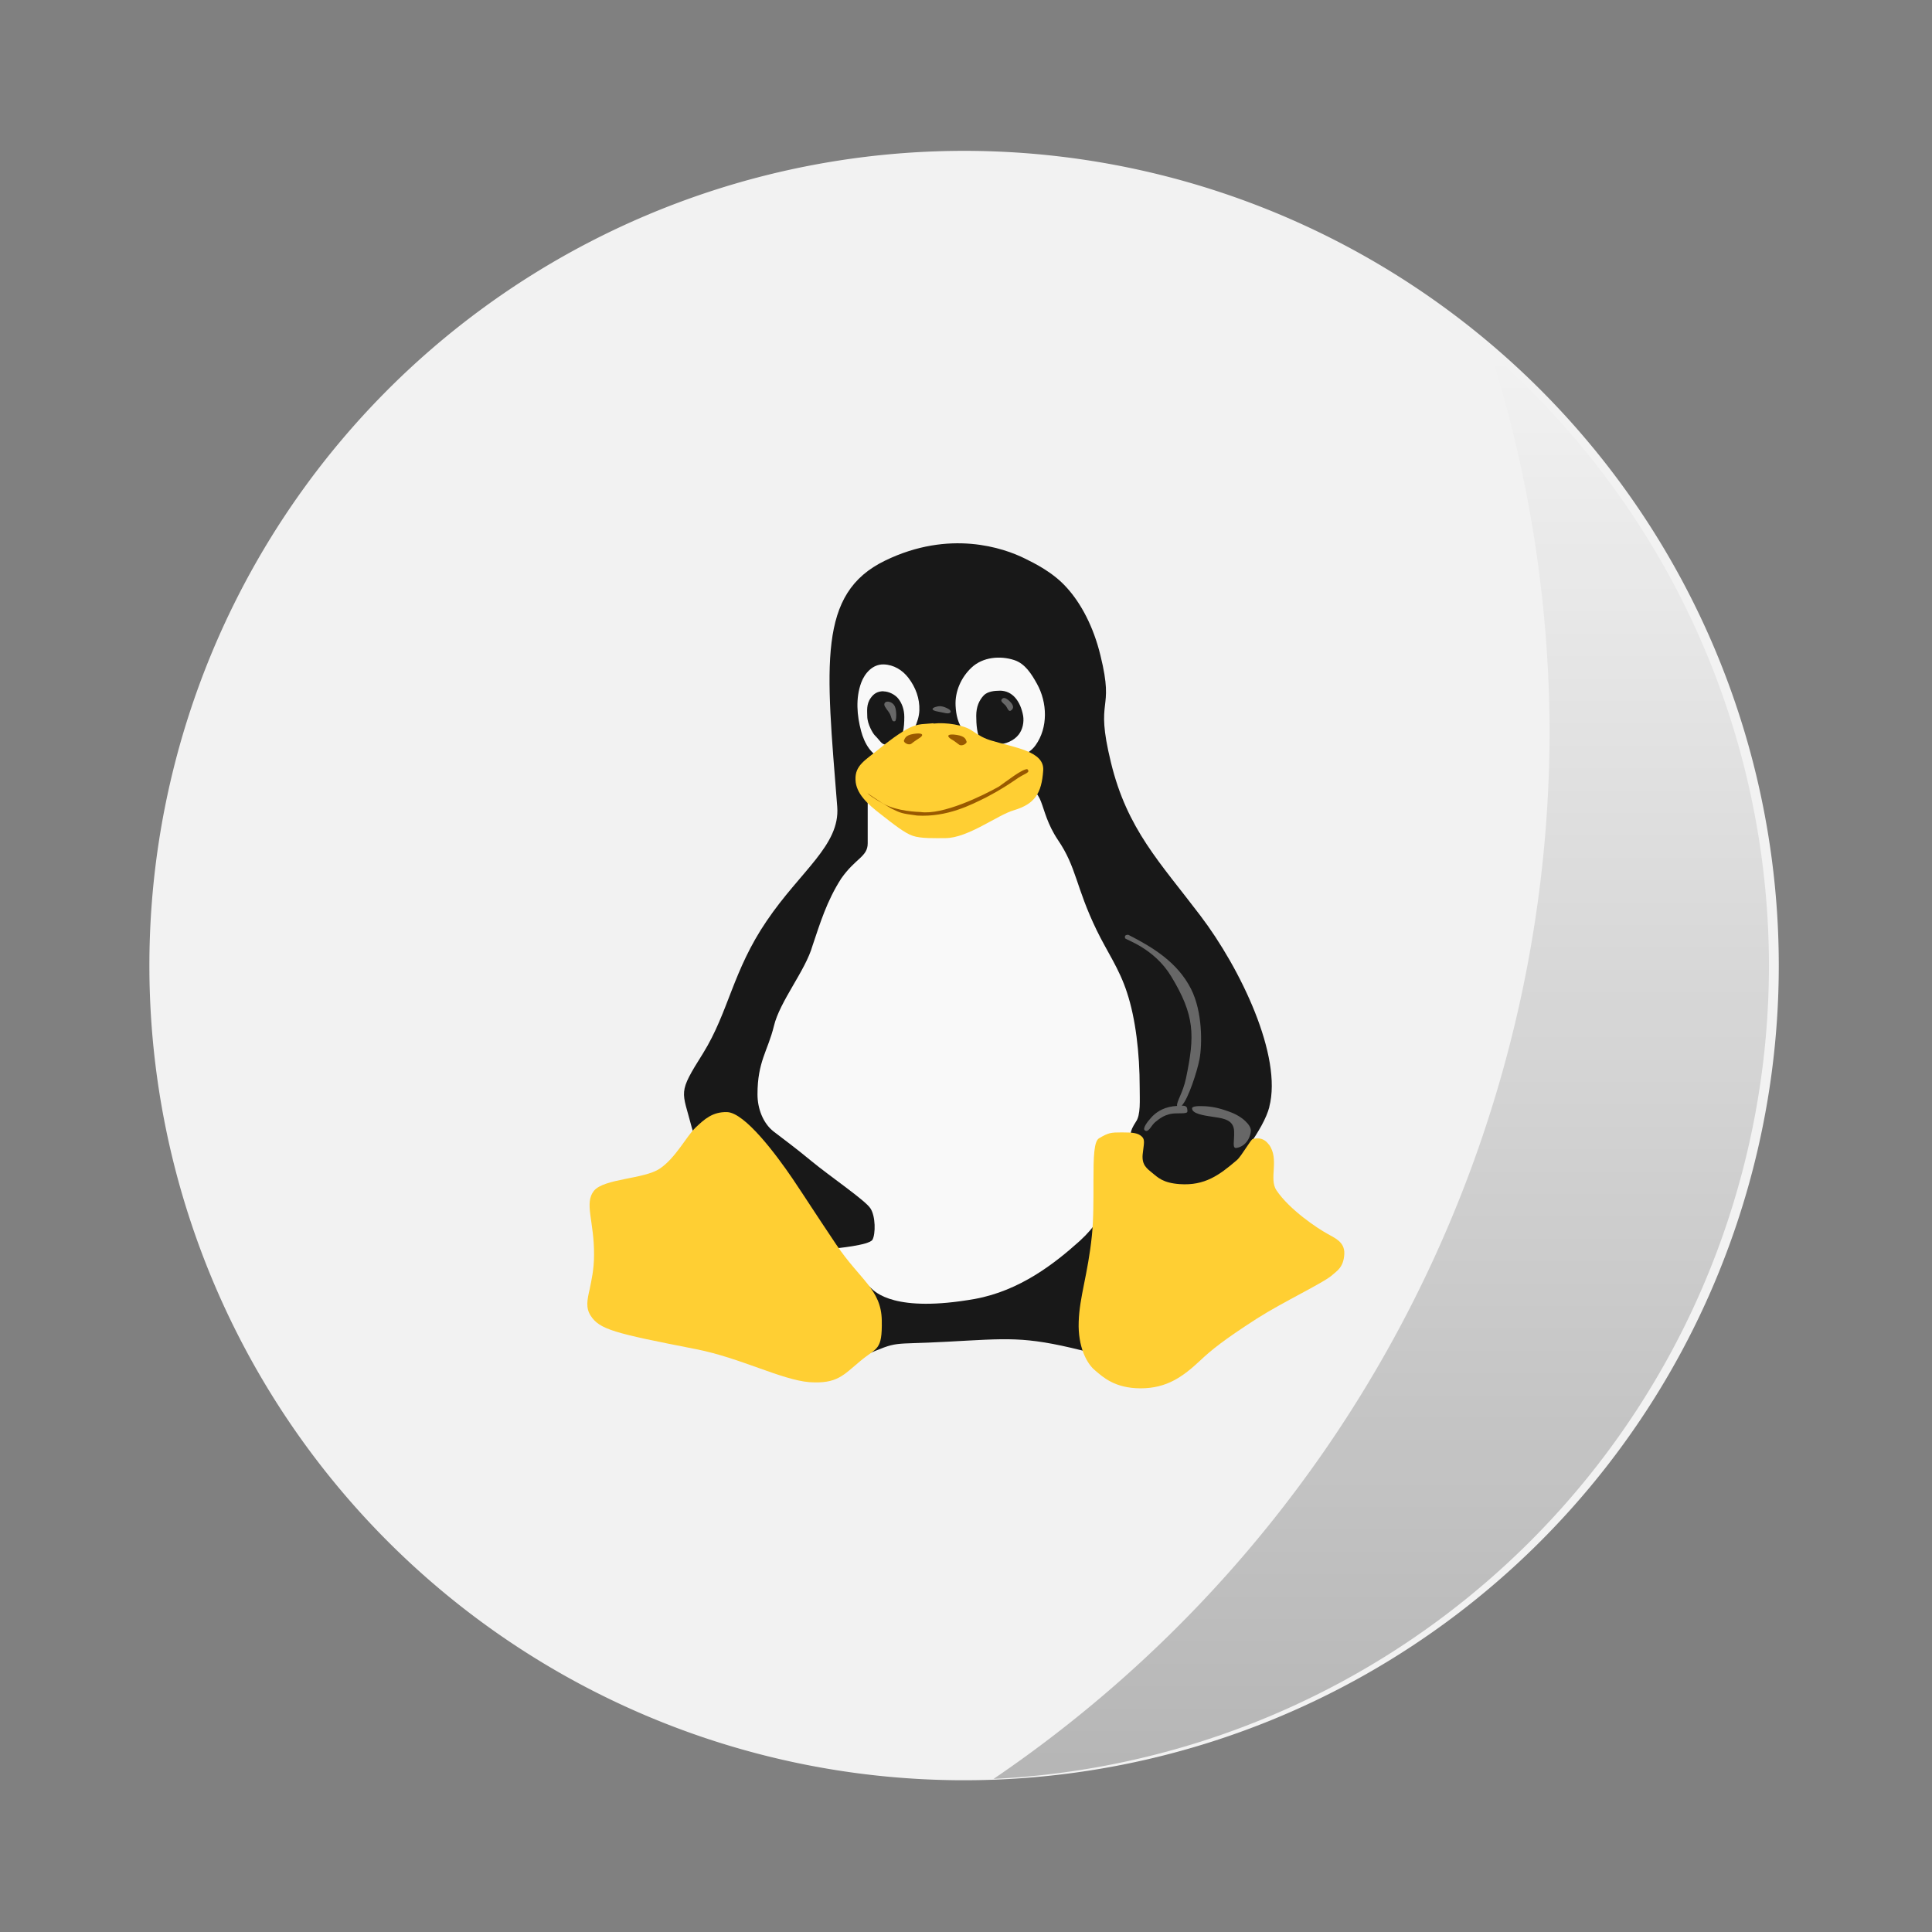 <svg width="512" height="512" version="1.1" viewBox="0 0 16.933 16.933" xmlns="http://www.w3.org/2000/svg">
 <rect x="0" y="0" width="16.933" height="16.933" fill="#808080" stroke="none"/>
 <defs>
  <linearGradient id="b" x1="45.628" x2="45.628" y1="57.955" y2="12.461" gradientTransform="matrix(.265 0 0 .265 28.628 -.359)" gradientUnits="userSpaceOnUse">
   <stop offset="0"/>
   <stop stop-opacity="0" offset="1"/>
  </linearGradient>
 </defs>
 <g transform="translate(-28.712 .359)">
  <g transform="matrix(1.038 0 0 1.038 -1.429 -.312)" stroke-width=".927">
   <path d="m37.095 1.229a6.879 6.879 0 1 1 0 13.757 6.879 6.879 0 0 1 0-13.757z" fill="#f2f2f2"/>
   <path d="m41.625 2.938a10.716 10.716 0 0 1 0.497 3.185 10.716 10.716 0 0 1-4.695 8.852 6.88 6.88 0 0 0 6.547-6.868 6.88 6.88 0 0 0-2.349-5.17z" fill="url(#b)" opacity=".25" style="paint-order:stroke markers fill"/>
  </g>
 </g>
 <g transform="matrix(.322 0 0 .322 .843 .898)" stroke-width=".821">
  <path d="m31.933 27.34c-0.319 1.219-2.764 3.539-3.623 4.66-0.855 1.125 0.087 2.36-1.492 1.965-1.575-0.391-2.016-0.32-3.65-0.234-1.615 0.09-1.268-0.043-2.28 0.383-1.008 0.422-4.398-5.16-4.674-6.203-0.268-1.039-0.398-0.914 0.307-2.035 0.696-1.125 0.803-2.238 1.729-3.598 0.925-1.367 2-2.063 1.921-3.105-0.307-3.871-0.543-5.809 1.303-6.703 1.756-0.852 3.228-0.344 3.807-0.055 0.252 0.125 0.764 0.371 1.142 0.797 0.378 0.418 0.721 1.047 0.913 1.844 0.394 1.598-0.165 1.07 0.283 2.902 0.441 1.828 1.339 2.727 2.433 4.172 1.099 1.445 2.241 3.832 1.878 5.211" fill="#181818"/>
  <path d="m21.695 17.859c0.195-0.036 0.295-0.219 0.368-0.389 0.129-0.302 0.33-0.581 0.343-0.923 0.012-0.322-0.101-0.628-0.297-0.884-0.165-0.215-0.4-0.358-0.672-0.367-0.303-0.01-0.519 0.241-0.614 0.497-0.155 0.421-0.117 0.894-0.002 1.319 0.087 0.323 0.276 0.68 0.631 0.759 0.08 0.018 0.165 0.014 0.242-0.013" fill="#f9f9f9"/>
  <path d="m21.43 16.03c0.141 0 0.32 0.086 0.41 0.207 0.094 0.121 0.156 0.293 0.156 0.488 0 0.285-0.031 0.602-0.215 0.699-0.059 0.023-0.184 0.059-0.254 0.059-0.16 0-0.176-0.102-0.328-0.25-0.055-0.051-0.211-0.313-0.211-0.527 0-0.133-0.031-0.324 0.094-0.496 0.086-0.125 0.195-0.184 0.348-0.184" fill="#181818"/>
  <path d="m24.652 17.895c0.335-0.027 0.712-0.112 0.917-0.399 0.345-0.482 0.321-1.163 0.039-1.671-0.145-0.261-0.321-0.55-0.619-0.647-0.385-0.126-0.857-0.084-1.163 0.204-0.281 0.264-0.455 0.648-0.434 1.041 0.013 0.24 0.061 0.486 0.22 0.675 0.182 0.217 0.331 0.475 0.586 0.617 0.143 0.079 0.293 0.144 0.451 0.183" fill="#f9f9f9"/>
  <path d="m24.594 16.01c0.359 0 0.566 0.301 0.637 0.684 0.027 0.176-0.012 0.375-0.125 0.516-0.129 0.164-0.359 0.258-0.543 0.258-0.18 0-0.375 0.027-0.484-0.105-0.105-0.141-0.125-0.445-0.125-0.668 0-0.246 0.078-0.422 0.207-0.559 0.102-0.102 0.281-0.125 0.434-0.125" fill="#181818"/>
  <path d="m24.758 16.221c-0.036-0.016-0.066-0.016-0.086 2e-3h-0.004c-0.074 0.067-4e-3 0.105 0.082 0.188 0.047 0.051 0.082 0.196 0.152 0.137 0.079-0.054 0.075-0.132-0.023-0.234-0.043-0.045-0.085-0.076-0.121-0.092zm-3.166 0.094c-0.053-0.015-0.103-5e-3 -0.125 0.025-0.043 0.062 0.009 0.121 0.104 0.25 0.098 0.133 0.063 0.285 0.172 0.25 0.043-0.012 0.051-0.285-0.008-0.41-0.032-0.062-0.088-0.1-0.143-0.115zm1.418 0.121c-0.049-0.007-0.092-0.002-0.135 0.01-0.164 0.039-0.137 0.106 0.035 0.133 0.102 0.02 0.074 0.016 0.207 0.043 0.14 0.031 0.199-0.051 0.07-0.121-0.072-0.037-0.128-0.057-0.178-0.064z" fill="#676767"/>
  <path d="m22.461 19.977c-0.621 0.023-1.434-1.656-1.461-0.977v1.164c0 0.371-0.332 0.402-0.722 0.961-0.393 0.613-0.574 1.216-0.781 1.829-0.191 0.676-0.891 1.512-1.051 2.188-0.164 0.672-0.446 0.96-0.446 1.858 0 0.381 0.149 0.783 0.438 1.009 0.289 0.223 0.582 0.434 1.035 0.809 0.48 0.398 1.469 1.07 1.602 1.285 0.141 0.215 0.141 0.695 0.055 0.852-0.086 0.152-1.032 0.238-1.032 0.238s0.852 0.956 0.985 1.073c0.125 0.117 0.66 0.684 2.832 0.301 1.227-0.223 2.172-0.964 2.859-1.581 0.887-0.816 0.438-1.047 0.551-1.453 0.168-0.59 0.711-0.809 0.832-1.473 0.016-0.094 0.047-0.164 0.141-0.313 0.137-0.188 0.105-0.586 0.105-0.938 0-0.938-0.113-1.879-0.344-2.578-0.211-0.656-0.543-1.113-0.828-1.703-0.57-1.176-0.543-1.707-1.055-2.457-0.578-0.867-0.293-1.445-1.066-1.41-0.961 0.051-1.738 1.289-2.648 1.324" fill="#f9f9f9"/>
  <path d="m22.789 16.906c0.348-0.039 0.828 0.039 1.047 0.191 0.203 0.141 0.348 0.219 0.535 0.273 0.621 0.191 1.445 0.285 1.406 0.813-0.043 0.633-0.238 0.914-0.797 1.082-0.449 0.129-1.25 0.759-1.867 0.759-0.277 0-0.664 0.016-0.887-0.063-0.215-0.07-0.516-0.31-0.867-0.584-0.355-0.273-0.68-0.566-0.691-0.941-0.016-0.395 0.262-0.527 0.652-0.848 0.203-0.168 0.578-0.453 0.832-0.574 0.238-0.113 0.391-0.09 0.637-0.117" fill="#ffcf33"/>
  <path d="m21.988 17.371c-0.02 0.047 0.129 0.145 0.207 0.078 0.082-0.066 0.176-0.125 0.207-0.145 0.145-0.09 0.094-0.156-0.152-0.117-0.238 0.039-0.238 0.133-0.266 0.184" fill="#995900"/>
  <path d="m31.919 28.361c0.297 0.402-8e-3 0.93 0.207 1.25 0.355 0.527 1.113 1.034 1.386 1.182 0.195 0.113 0.473 0.219 0.461 0.543-0.016 0.375-0.211 0.473-0.32 0.574-0.219 0.207-1.324 0.723-2.059 1.191-0.922 0.594-1.242 0.859-1.543 1.141-0.469 0.441-0.91 0.758-1.621 0.758-0.707 0-1.031-0.309-1.246-0.492-0.219-0.18-0.465-0.637-0.441-1.316 0.02-0.68 0.25-1.293 0.359-2.348 0.047-0.453 0.043-1.012 0.043-1.508 0-0.629 0.012-1.06 0.152-1.142 0.258-0.152 0.316-0.16 0.621-0.16s0.441 0.016 0.543 0.113c0.094 0.086 0.055 0.193 0.023 0.486-0.027 0.293 0.121 0.387 0.266 0.508 0.148 0.117 0.281 0.269 0.746 0.301 0.678 0.046 1.072-0.242 1.554-0.655 0.128-0.11 0.383-0.574 0.434-0.574 0.043 0 0.259-0.089 0.435 0.153" fill="#ffcf33"/>
  <path d="m15.34 29.02c-0.426 0.289-1.516 0.266-1.793 0.605-0.27 0.34 0.012 0.832 4e-3 1.746 0 0.391-0.07 0.684-0.117 0.922-0.07 0.301-0.113 0.512 0.023 0.727 0.246 0.379 0.633 0.477 2.871 0.914 1.195 0.234 2.328 0.836 3.082 0.898 0.758 0.051 0.922-0.188 1.383-0.57 0.457-0.387 0.605-0.27 0.59-1.113-0.016-0.844-0.59-1.094-1.242-2.066-0.652-0.973-0.758-1.152-1.191-1.797-0.434-0.637-1.293-1.793-1.781-1.805-0.391-8e-3 -0.609 0.188-0.855 0.422s-0.543 0.828-0.973 1.117" fill="#ffcf33"/>
  <path d="m28.097 22.656c-0.078-0.003-0.112 0.024-0.09 0.094 0.013 0.041 0.784 0.265 1.25 1.031 0.649 1.068 0.651 1.61 0.406 2.781-0.084 0.399-0.265 0.642-0.242 0.752-0.042 0.005-0.06 0.002-0.115 0.01-0.285 0.039-0.477 0.178-0.59 0.307-0.108 0.116-0.231 0.286-0.18 0.342 0.102 0.094 0.188-0.141 0.289-0.219 0.098-0.074 0.262-0.238 0.582-0.238 0.324 0 0.305-0.012 0.289-0.125-0.007-0.067-0.061-0.085-0.148-0.086 0.175-0.175 0.423-0.938 0.485-1.273 0.071-0.387 0.085-1.278-0.233-1.904-0.366-0.723-1.038-1.132-1.703-1.471zm2.029 4.664c-0.328-0.016-0.297 0.062-0.297 0.062 0 0.141 0.305 0.191 0.605 0.234 0.289 0.039 0.523 0.094 0.539 0.379 0.012 0.281-0.063 0.484 0.07 0.461 0.285-0.051 0.387-0.34 0.387-0.477 0-0.133-0.211-0.375-0.586-0.508-0.277-0.102-0.48-0.145-0.719-0.152z" fill="#676767"/>
  <path d="m20.988 18.797c0.133 0.086 0.137 0.098 0.328 0.219 0.309 0.234 0.852 0.289 1.117 0.297 0.613 0.09 1.707-0.449 2.137-0.691 0.219-0.152 0.621-0.473 0.773-0.477 0.094 0.094-0.043 0.109-0.238 0.234-0.258 0.176-0.477 0.324-0.871 0.531-0.418 0.207-1.063 0.547-1.887 0.5-0.434-0.059-0.438-0.063-0.703-0.191-0.16-0.105-0.523-0.285-0.656-0.422" fill="#995900"/>
  <path d="m23.691 17.395c0.02 0.051-0.129 0.145-0.207 0.082-0.082-0.066-0.176-0.129-0.211-0.145-0.145-0.094-0.09-0.156 0.152-0.117s0.242 0.129 0.266 0.18" fill="#995900"/>
 </g>
</svg>
